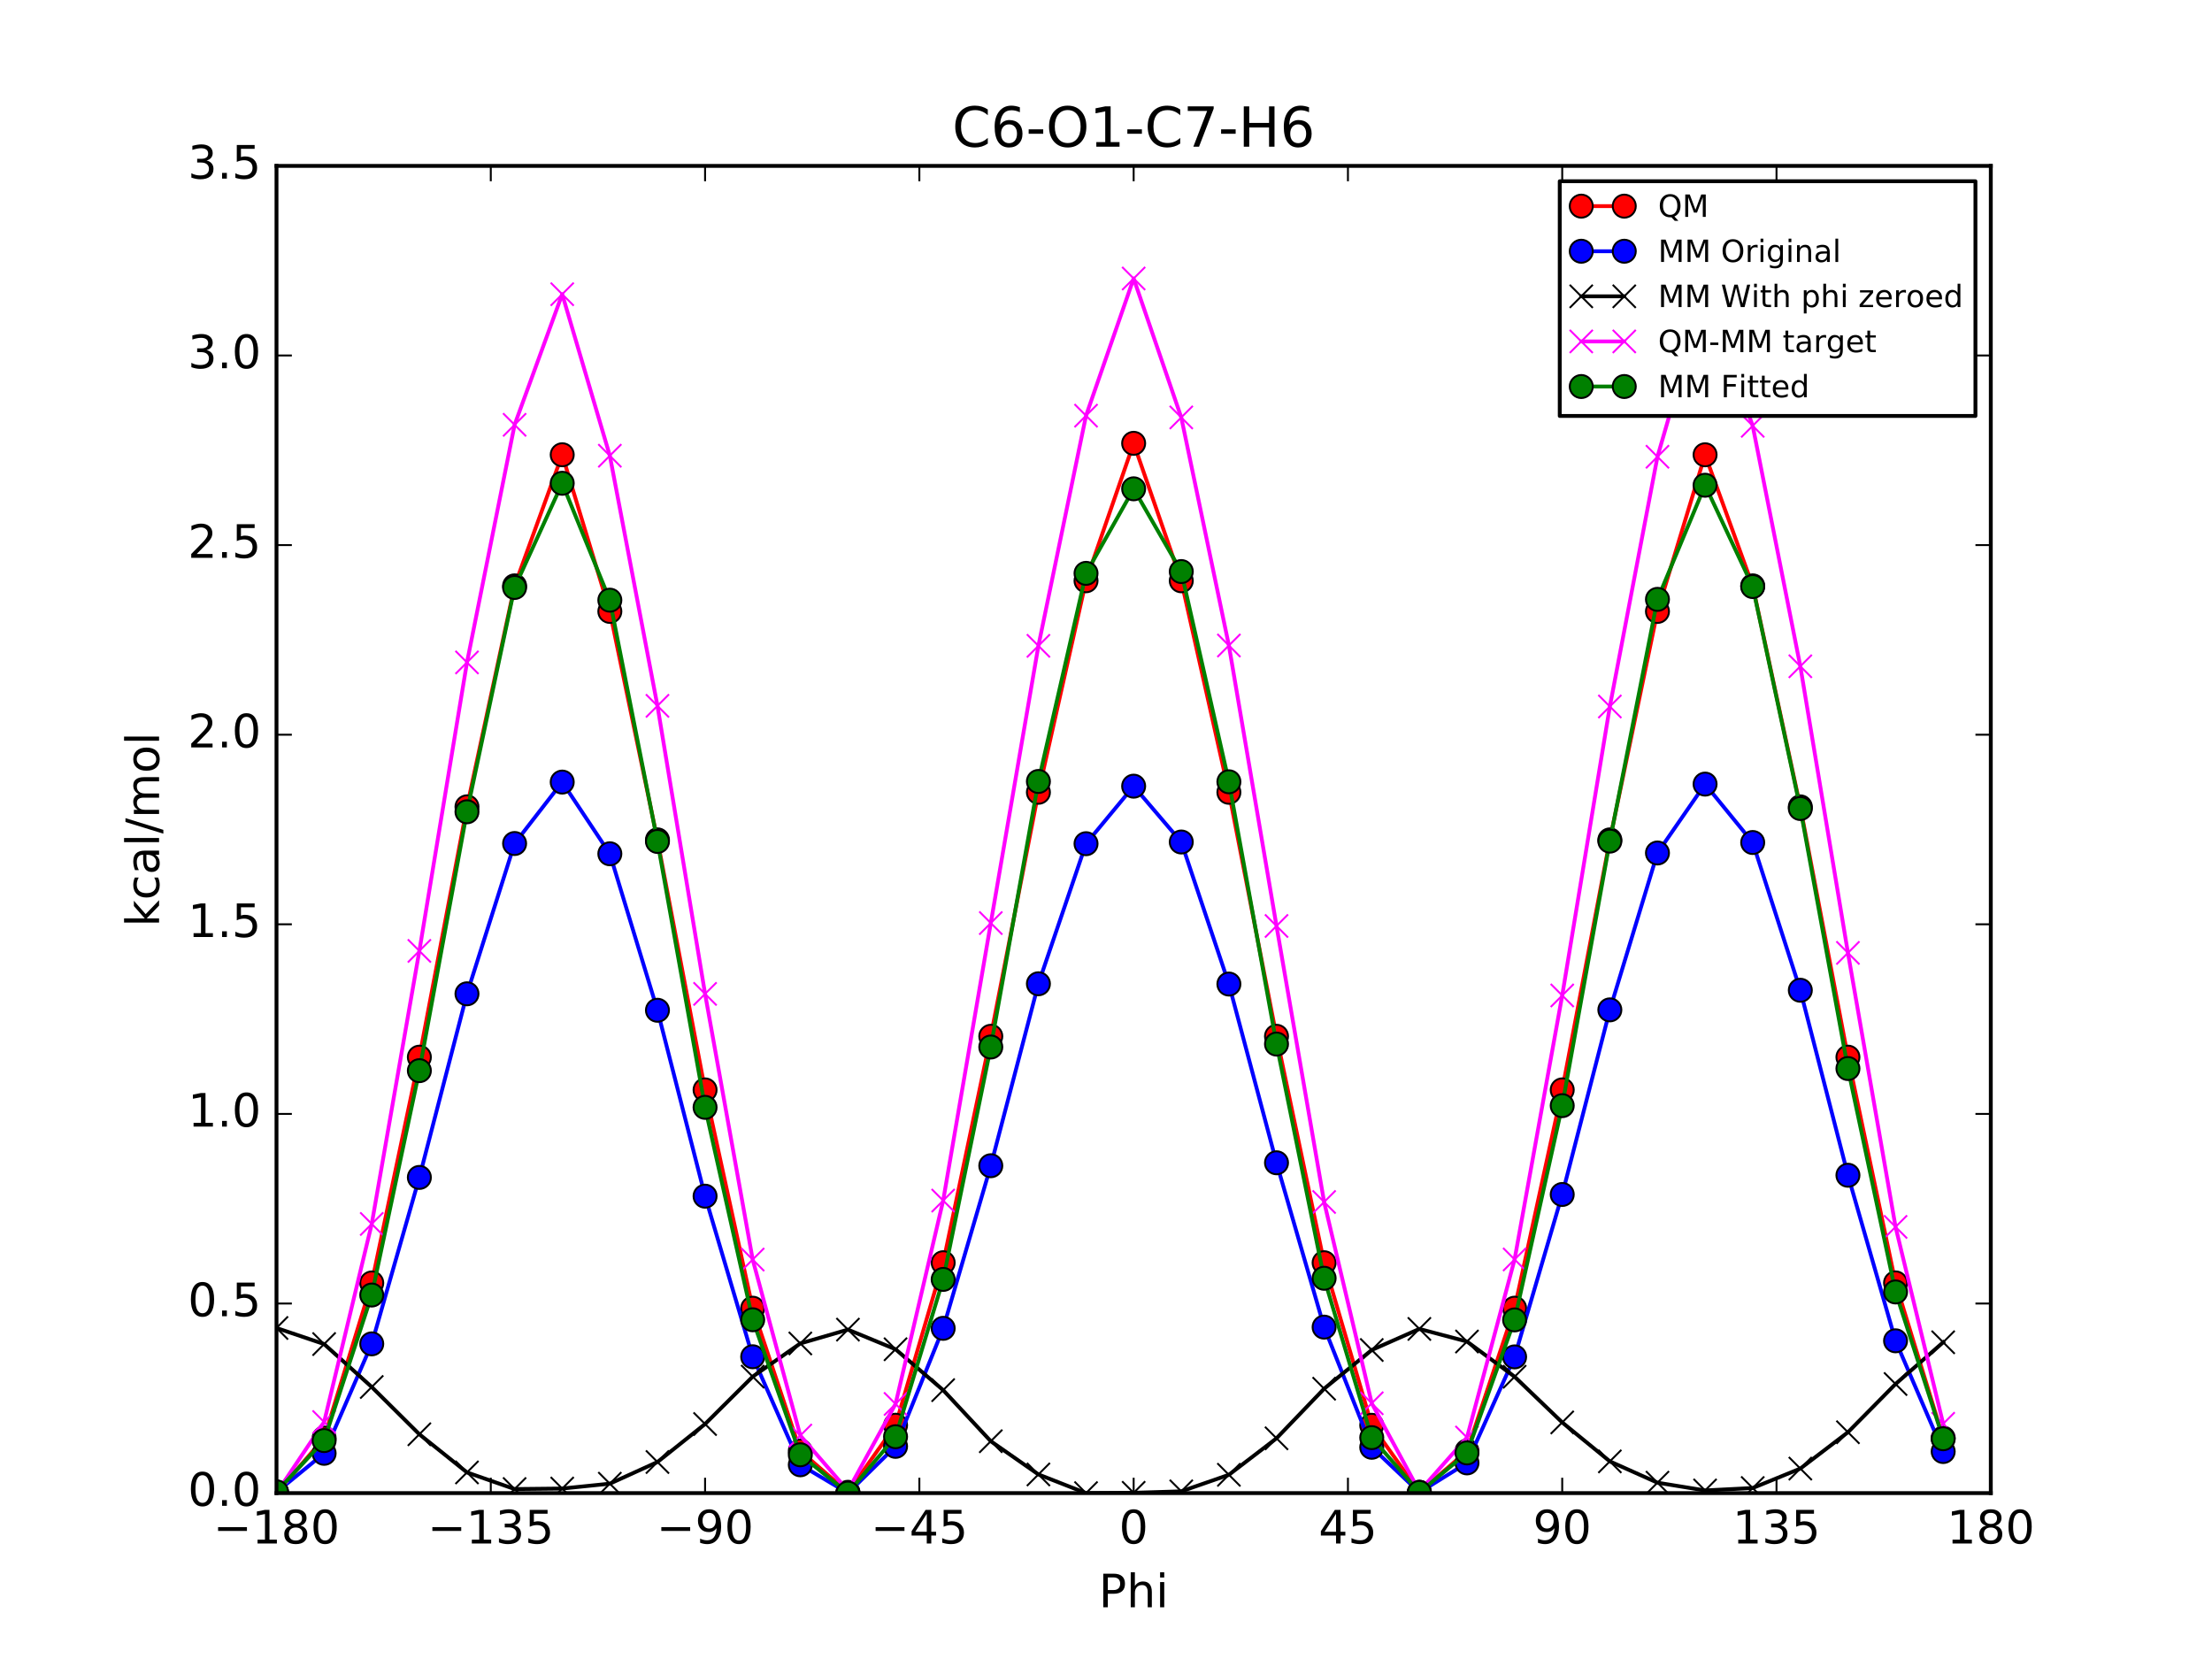 <?xml version="1.0" encoding="utf-8" standalone="no"?>
<!DOCTYPE svg PUBLIC "-//W3C//DTD SVG 1.1//EN"
  "http://www.w3.org/Graphics/SVG/1.1/DTD/svg11.dtd">
<!-- Created with matplotlib (http://matplotlib.org/) -->
<svg height="432pt" version="1.1" viewBox="0 0 576 432" width="576pt" xmlns="http://www.w3.org/2000/svg" xmlns:xlink="http://www.w3.org/1999/xlink">
 <defs>
  <style type="text/css">
*{stroke-linecap:butt;stroke-linejoin:round;stroke-miterlimit:100000;}
  </style>
 </defs>
 <g id="figure_1">
  <g id="patch_1">
   <path d="M 0 432 
L 576 432 
L 576 0 
L 0 0 
z
" style="fill:#ffffff;"/>
  </g>
  <g id="axes_1">
   <g id="patch_2">
    <path d="M 72 388.8 
L 518.4 388.8 
L 518.4 43.2 
L 72 43.2 
z
" style="fill:#ffffff;"/>
   </g>
   <g id="line2d_1">
    <path clip-path="url(#pe176f0ca40)" d="M 71.999 388.8 
L 84.4 374.477 
L 96.8 334.078 
L 109.2 275.284 
L 121.6 210.099 
L 134 152.555 
L 146.4 118.418 
L 158.8 159.208 
L 171.2 218.698 
L 183.6 283.81 
L 196 340.654 
L 208.4 377.841 
L 220.8 388.59 
L 233.2 371.126 
L 245.6 328.808 
L 258 269.849 
L 270.4 206.308 
L 282.8 151.232 
L 295.2 115.437 
L 307.6 151.237 
L 320 206.312 
L 332.4 269.848 
L 344.8 328.808 
L 357.2 371.144 
L 369.6 388.586 
L 382 377.851 
L 394.4 340.65 
L 406.8 283.801 
L 419.2 218.702 
L 431.6 159.217 
L 444 118.425 
L 456.4 152.554 
L 468.8 210.107 
L 481.2 275.28 
L 493.6 334.067 
L 506 374.476 
" style="fill:none;stroke:#ff0000;stroke-linecap:square;"/>
    <defs>
     <path d="M 0 3 
C 0.796 3 1.559 2.684 2.121 2.121 
C 2.684 1.559 3 0.796 3 0 
C 3 -0.796 2.684 -1.559 2.121 -2.121 
C 1.559 -2.684 0.796 -3 0 -3 
C -0.796 -3 -1.559 -2.684 -2.121 -2.121 
C -2.684 -1.559 -3 -0.796 -3 0 
C -3 0.796 -2.684 1.559 -2.121 2.121 
C -1.559 2.684 -0.796 3 0 3 
z
" id="m2a3e058cd9" style="stroke:#000000;stroke-width:0.5;"/>
    </defs>
    <g clip-path="url(#pe176f0ca40)">
     <use style="fill:#ff0000;stroke:#000000;stroke-width:0.5;" x="71.999" xlink:href="#m2a3e058cd9" y="388.8"/>
     <use style="fill:#ff0000;stroke:#000000;stroke-width:0.5;" x="84.4" xlink:href="#m2a3e058cd9" y="374.477"/>
     <use style="fill:#ff0000;stroke:#000000;stroke-width:0.5;" x="96.8" xlink:href="#m2a3e058cd9" y="334.078"/>
     <use style="fill:#ff0000;stroke:#000000;stroke-width:0.5;" x="109.2" xlink:href="#m2a3e058cd9" y="275.284"/>
     <use style="fill:#ff0000;stroke:#000000;stroke-width:0.5;" x="121.6" xlink:href="#m2a3e058cd9" y="210.099"/>
     <use style="fill:#ff0000;stroke:#000000;stroke-width:0.5;" x="134" xlink:href="#m2a3e058cd9" y="152.555"/>
     <use style="fill:#ff0000;stroke:#000000;stroke-width:0.5;" x="146.4" xlink:href="#m2a3e058cd9" y="118.418"/>
     <use style="fill:#ff0000;stroke:#000000;stroke-width:0.5;" x="158.8" xlink:href="#m2a3e058cd9" y="159.208"/>
     <use style="fill:#ff0000;stroke:#000000;stroke-width:0.5;" x="171.2" xlink:href="#m2a3e058cd9" y="218.698"/>
     <use style="fill:#ff0000;stroke:#000000;stroke-width:0.5;" x="183.6" xlink:href="#m2a3e058cd9" y="283.81"/>
     <use style="fill:#ff0000;stroke:#000000;stroke-width:0.5;" x="196" xlink:href="#m2a3e058cd9" y="340.654"/>
     <use style="fill:#ff0000;stroke:#000000;stroke-width:0.5;" x="208.4" xlink:href="#m2a3e058cd9" y="377.841"/>
     <use style="fill:#ff0000;stroke:#000000;stroke-width:0.5;" x="220.8" xlink:href="#m2a3e058cd9" y="388.59"/>
     <use style="fill:#ff0000;stroke:#000000;stroke-width:0.5;" x="233.2" xlink:href="#m2a3e058cd9" y="371.126"/>
     <use style="fill:#ff0000;stroke:#000000;stroke-width:0.5;" x="245.6" xlink:href="#m2a3e058cd9" y="328.808"/>
     <use style="fill:#ff0000;stroke:#000000;stroke-width:0.5;" x="258" xlink:href="#m2a3e058cd9" y="269.849"/>
     <use style="fill:#ff0000;stroke:#000000;stroke-width:0.5;" x="270.4" xlink:href="#m2a3e058cd9" y="206.308"/>
     <use style="fill:#ff0000;stroke:#000000;stroke-width:0.5;" x="282.8" xlink:href="#m2a3e058cd9" y="151.232"/>
     <use style="fill:#ff0000;stroke:#000000;stroke-width:0.5;" x="295.2" xlink:href="#m2a3e058cd9" y="115.437"/>
     <use style="fill:#ff0000;stroke:#000000;stroke-width:0.5;" x="307.6" xlink:href="#m2a3e058cd9" y="151.237"/>
     <use style="fill:#ff0000;stroke:#000000;stroke-width:0.5;" x="320" xlink:href="#m2a3e058cd9" y="206.312"/>
     <use style="fill:#ff0000;stroke:#000000;stroke-width:0.5;" x="332.4" xlink:href="#m2a3e058cd9" y="269.848"/>
     <use style="fill:#ff0000;stroke:#000000;stroke-width:0.5;" x="344.8" xlink:href="#m2a3e058cd9" y="328.808"/>
     <use style="fill:#ff0000;stroke:#000000;stroke-width:0.5;" x="357.2" xlink:href="#m2a3e058cd9" y="371.144"/>
     <use style="fill:#ff0000;stroke:#000000;stroke-width:0.5;" x="369.6" xlink:href="#m2a3e058cd9" y="388.586"/>
     <use style="fill:#ff0000;stroke:#000000;stroke-width:0.5;" x="382" xlink:href="#m2a3e058cd9" y="377.851"/>
     <use style="fill:#ff0000;stroke:#000000;stroke-width:0.5;" x="394.4" xlink:href="#m2a3e058cd9" y="340.65"/>
     <use style="fill:#ff0000;stroke:#000000;stroke-width:0.5;" x="406.8" xlink:href="#m2a3e058cd9" y="283.801"/>
     <use style="fill:#ff0000;stroke:#000000;stroke-width:0.5;" x="419.2" xlink:href="#m2a3e058cd9" y="218.702"/>
     <use style="fill:#ff0000;stroke:#000000;stroke-width:0.5;" x="431.6" xlink:href="#m2a3e058cd9" y="159.217"/>
     <use style="fill:#ff0000;stroke:#000000;stroke-width:0.5;" x="444" xlink:href="#m2a3e058cd9" y="118.425"/>
     <use style="fill:#ff0000;stroke:#000000;stroke-width:0.5;" x="456.4" xlink:href="#m2a3e058cd9" y="152.554"/>
     <use style="fill:#ff0000;stroke:#000000;stroke-width:0.5;" x="468.8" xlink:href="#m2a3e058cd9" y="210.107"/>
     <use style="fill:#ff0000;stroke:#000000;stroke-width:0.5;" x="481.2" xlink:href="#m2a3e058cd9" y="275.28"/>
     <use style="fill:#ff0000;stroke:#000000;stroke-width:0.5;" x="493.6" xlink:href="#m2a3e058cd9" y="334.067"/>
     <use style="fill:#ff0000;stroke:#000000;stroke-width:0.5;" x="506" xlink:href="#m2a3e058cd9" y="374.476"/>
    </g>
   </g>
   <g id="line2d_2">
    <path clip-path="url(#pe176f0ca40)" d="M 71.999 388.58 
L 84.4 378.441 
L 96.8 349.936 
L 109.2 306.597 
L 121.6 258.784 
L 134 219.648 
L 146.4 203.651 
L 158.8 222.322 
L 171.2 263.069 
L 183.6 311.482 
L 196 353.297 
L 208.4 381.429 
L 220.8 388.8 
L 233.2 376.627 
L 245.6 345.894 
L 258 303.554 
L 270.4 256.171 
L 282.8 219.699 
L 295.2 204.717 
L 307.6 219.255 
L 320 256.245 
L 332.4 302.784 
L 344.8 345.581 
L 357.2 376.871 
L 369.6 388.635 
L 382 380.937 
L 394.4 353.33 
L 406.8 311.039 
L 419.2 262.968 
L 431.6 222.117 
L 444 204.181 
L 456.4 219.386 
L 468.8 257.859 
L 481.2 306.03 
L 493.6 349.145 
L 506 377.974 
" style="fill:none;stroke:#0000ff;stroke-linecap:square;"/>
    <defs>
     <path d="M 0 3 
C 0.796 3 1.559 2.684 2.121 2.121 
C 2.684 1.559 3 0.796 3 0 
C 3 -0.796 2.684 -1.559 2.121 -2.121 
C 1.559 -2.684 0.796 -3 0 -3 
C -0.796 -3 -1.559 -2.684 -2.121 -2.121 
C -2.684 -1.559 -3 -0.796 -3 0 
C -3 0.796 -2.684 1.559 -2.121 2.121 
C -1.559 2.684 -0.796 3 0 3 
z
" id="m445c993575" style="stroke:#000000;stroke-width:0.5;"/>
    </defs>
    <g clip-path="url(#pe176f0ca40)">
     <use style="fill:#0000ff;stroke:#000000;stroke-width:0.5;" x="71.999" xlink:href="#m445c993575" y="388.58"/>
     <use style="fill:#0000ff;stroke:#000000;stroke-width:0.5;" x="84.4" xlink:href="#m445c993575" y="378.441"/>
     <use style="fill:#0000ff;stroke:#000000;stroke-width:0.5;" x="96.8" xlink:href="#m445c993575" y="349.936"/>
     <use style="fill:#0000ff;stroke:#000000;stroke-width:0.5;" x="109.2" xlink:href="#m445c993575" y="306.597"/>
     <use style="fill:#0000ff;stroke:#000000;stroke-width:0.5;" x="121.6" xlink:href="#m445c993575" y="258.784"/>
     <use style="fill:#0000ff;stroke:#000000;stroke-width:0.5;" x="134" xlink:href="#m445c993575" y="219.648"/>
     <use style="fill:#0000ff;stroke:#000000;stroke-width:0.5;" x="146.4" xlink:href="#m445c993575" y="203.651"/>
     <use style="fill:#0000ff;stroke:#000000;stroke-width:0.5;" x="158.8" xlink:href="#m445c993575" y="222.322"/>
     <use style="fill:#0000ff;stroke:#000000;stroke-width:0.5;" x="171.2" xlink:href="#m445c993575" y="263.069"/>
     <use style="fill:#0000ff;stroke:#000000;stroke-width:0.5;" x="183.6" xlink:href="#m445c993575" y="311.482"/>
     <use style="fill:#0000ff;stroke:#000000;stroke-width:0.5;" x="196" xlink:href="#m445c993575" y="353.297"/>
     <use style="fill:#0000ff;stroke:#000000;stroke-width:0.5;" x="208.4" xlink:href="#m445c993575" y="381.429"/>
     <use style="fill:#0000ff;stroke:#000000;stroke-width:0.5;" x="220.8" xlink:href="#m445c993575" y="388.8"/>
     <use style="fill:#0000ff;stroke:#000000;stroke-width:0.5;" x="233.2" xlink:href="#m445c993575" y="376.627"/>
     <use style="fill:#0000ff;stroke:#000000;stroke-width:0.5;" x="245.6" xlink:href="#m445c993575" y="345.894"/>
     <use style="fill:#0000ff;stroke:#000000;stroke-width:0.5;" x="258" xlink:href="#m445c993575" y="303.554"/>
     <use style="fill:#0000ff;stroke:#000000;stroke-width:0.5;" x="270.4" xlink:href="#m445c993575" y="256.171"/>
     <use style="fill:#0000ff;stroke:#000000;stroke-width:0.5;" x="282.8" xlink:href="#m445c993575" y="219.699"/>
     <use style="fill:#0000ff;stroke:#000000;stroke-width:0.5;" x="295.2" xlink:href="#m445c993575" y="204.717"/>
     <use style="fill:#0000ff;stroke:#000000;stroke-width:0.5;" x="307.6" xlink:href="#m445c993575" y="219.255"/>
     <use style="fill:#0000ff;stroke:#000000;stroke-width:0.5;" x="320" xlink:href="#m445c993575" y="256.245"/>
     <use style="fill:#0000ff;stroke:#000000;stroke-width:0.5;" x="332.4" xlink:href="#m445c993575" y="302.784"/>
     <use style="fill:#0000ff;stroke:#000000;stroke-width:0.5;" x="344.8" xlink:href="#m445c993575" y="345.581"/>
     <use style="fill:#0000ff;stroke:#000000;stroke-width:0.5;" x="357.2" xlink:href="#m445c993575" y="376.871"/>
     <use style="fill:#0000ff;stroke:#000000;stroke-width:0.5;" x="369.6" xlink:href="#m445c993575" y="388.635"/>
     <use style="fill:#0000ff;stroke:#000000;stroke-width:0.5;" x="382" xlink:href="#m445c993575" y="380.937"/>
     <use style="fill:#0000ff;stroke:#000000;stroke-width:0.5;" x="394.4" xlink:href="#m445c993575" y="353.33"/>
     <use style="fill:#0000ff;stroke:#000000;stroke-width:0.5;" x="406.8" xlink:href="#m445c993575" y="311.039"/>
     <use style="fill:#0000ff;stroke:#000000;stroke-width:0.5;" x="419.2" xlink:href="#m445c993575" y="262.968"/>
     <use style="fill:#0000ff;stroke:#000000;stroke-width:0.5;" x="431.6" xlink:href="#m445c993575" y="222.117"/>
     <use style="fill:#0000ff;stroke:#000000;stroke-width:0.5;" x="444" xlink:href="#m445c993575" y="204.181"/>
     <use style="fill:#0000ff;stroke:#000000;stroke-width:0.5;" x="456.4" xlink:href="#m445c993575" y="219.386"/>
     <use style="fill:#0000ff;stroke:#000000;stroke-width:0.5;" x="468.8" xlink:href="#m445c993575" y="257.859"/>
     <use style="fill:#0000ff;stroke:#000000;stroke-width:0.5;" x="481.2" xlink:href="#m445c993575" y="306.03"/>
     <use style="fill:#0000ff;stroke:#000000;stroke-width:0.5;" x="493.6" xlink:href="#m445c993575" y="349.145"/>
     <use style="fill:#0000ff;stroke:#000000;stroke-width:0.5;" x="506" xlink:href="#m445c993575" y="377.974"/>
    </g>
   </g>
   <g id="line2d_3">
    <path clip-path="url(#pe176f0ca40)" d="M 71.999 345.806 
L 84.4 349.993 
L 96.8 361.171 
L 109.2 373.48 
L 121.6 383.415 
L 134 387.744 
L 146.4 387.614 
L 158.8 386.347 
L 171.2 380.706 
L 183.6 370.811 
L 196 358.471 
L 208.4 349.832 
L 220.8 346.23 
L 233.2 351.345 
L 245.6 361.989 
L 258 375.29 
L 270.4 383.939 
L 282.8 388.8 
L 295.2 388.723 
L 307.6 388.345 
L 320 384.034 
L 332.4 374.531 
L 344.8 361.619 
L 357.2 351.536 
L 369.6 346.05 
L 382 349.33 
L 394.4 358.496 
L 406.8 370.395 
L 419.2 380.54 
L 431.6 386.088 
L 444 388.107 
L 456.4 387.479 
L 468.8 382.415 
L 481.2 372.954 
L 493.6 360.391 
L 506 349.527 
" style="fill:none;stroke:#000000;stroke-linecap:square;"/>
    <defs>
     <path d="M -3 3 
L 3 -3 
M -3 -3 
L 3 3 
" id="m512a335668" style="stroke:#000000;stroke-width:0.5;"/>
    </defs>
    <g clip-path="url(#pe176f0ca40)">
     <use style="stroke:#000000;stroke-width:0.5;" x="71.999" xlink:href="#m512a335668" y="345.806"/>
     <use style="stroke:#000000;stroke-width:0.5;" x="84.4" xlink:href="#m512a335668" y="349.993"/>
     <use style="stroke:#000000;stroke-width:0.5;" x="96.8" xlink:href="#m512a335668" y="361.171"/>
     <use style="stroke:#000000;stroke-width:0.5;" x="109.2" xlink:href="#m512a335668" y="373.48"/>
     <use style="stroke:#000000;stroke-width:0.5;" x="121.6" xlink:href="#m512a335668" y="383.415"/>
     <use style="stroke:#000000;stroke-width:0.5;" x="134" xlink:href="#m512a335668" y="387.744"/>
     <use style="stroke:#000000;stroke-width:0.5;" x="146.4" xlink:href="#m512a335668" y="387.614"/>
     <use style="stroke:#000000;stroke-width:0.5;" x="158.8" xlink:href="#m512a335668" y="386.347"/>
     <use style="stroke:#000000;stroke-width:0.5;" x="171.2" xlink:href="#m512a335668" y="380.706"/>
     <use style="stroke:#000000;stroke-width:0.5;" x="183.6" xlink:href="#m512a335668" y="370.811"/>
     <use style="stroke:#000000;stroke-width:0.5;" x="196" xlink:href="#m512a335668" y="358.471"/>
     <use style="stroke:#000000;stroke-width:0.5;" x="208.4" xlink:href="#m512a335668" y="349.832"/>
     <use style="stroke:#000000;stroke-width:0.5;" x="220.8" xlink:href="#m512a335668" y="346.23"/>
     <use style="stroke:#000000;stroke-width:0.5;" x="233.2" xlink:href="#m512a335668" y="351.345"/>
     <use style="stroke:#000000;stroke-width:0.5;" x="245.6" xlink:href="#m512a335668" y="361.989"/>
     <use style="stroke:#000000;stroke-width:0.5;" x="258" xlink:href="#m512a335668" y="375.29"/>
     <use style="stroke:#000000;stroke-width:0.5;" x="270.4" xlink:href="#m512a335668" y="383.939"/>
     <use style="stroke:#000000;stroke-width:0.5;" x="282.8" xlink:href="#m512a335668" y="388.8"/>
     <use style="stroke:#000000;stroke-width:0.5;" x="295.2" xlink:href="#m512a335668" y="388.723"/>
     <use style="stroke:#000000;stroke-width:0.5;" x="307.6" xlink:href="#m512a335668" y="388.345"/>
     <use style="stroke:#000000;stroke-width:0.5;" x="320" xlink:href="#m512a335668" y="384.034"/>
     <use style="stroke:#000000;stroke-width:0.5;" x="332.4" xlink:href="#m512a335668" y="374.531"/>
     <use style="stroke:#000000;stroke-width:0.5;" x="344.8" xlink:href="#m512a335668" y="361.619"/>
     <use style="stroke:#000000;stroke-width:0.5;" x="357.2" xlink:href="#m512a335668" y="351.536"/>
     <use style="stroke:#000000;stroke-width:0.5;" x="369.6" xlink:href="#m512a335668" y="346.05"/>
     <use style="stroke:#000000;stroke-width:0.5;" x="382" xlink:href="#m512a335668" y="349.33"/>
     <use style="stroke:#000000;stroke-width:0.5;" x="394.4" xlink:href="#m512a335668" y="358.496"/>
     <use style="stroke:#000000;stroke-width:0.5;" x="406.8" xlink:href="#m512a335668" y="370.395"/>
     <use style="stroke:#000000;stroke-width:0.5;" x="419.2" xlink:href="#m512a335668" y="380.54"/>
     <use style="stroke:#000000;stroke-width:0.5;" x="431.6" xlink:href="#m512a335668" y="386.088"/>
     <use style="stroke:#000000;stroke-width:0.5;" x="444" xlink:href="#m512a335668" y="388.107"/>
     <use style="stroke:#000000;stroke-width:0.5;" x="456.4" xlink:href="#m512a335668" y="387.479"/>
     <use style="stroke:#000000;stroke-width:0.5;" x="468.8" xlink:href="#m512a335668" y="382.415"/>
     <use style="stroke:#000000;stroke-width:0.5;" x="481.2" xlink:href="#m512a335668" y="372.954"/>
     <use style="stroke:#000000;stroke-width:0.5;" x="493.6" xlink:href="#m512a335668" y="360.391"/>
     <use style="stroke:#000000;stroke-width:0.5;" x="506" xlink:href="#m512a335668" y="349.527"/>
    </g>
   </g>
   <g id="line2d_4">
    <path clip-path="url(#pe176f0ca40)" d="M 71.999 388.8 
L 84.4 370.29 
L 96.8 318.712 
L 109.2 247.61 
L 121.6 172.49 
L 134 110.617 
L 146.4 76.61 
L 158.8 118.667 
L 171.2 183.798 
L 183.6 258.805 
L 196 327.989 
L 208.4 373.815 
L 220.8 388.165 
L 233.2 365.587 
L 245.6 312.624 
L 258 240.366 
L 270.4 168.174 
L 282.8 108.238 
L 295.2 72.52 
L 307.6 108.698 
L 320 168.084 
L 332.4 241.123 
L 344.8 312.995 
L 357.2 365.413 
L 369.6 388.342 
L 382 374.327 
L 394.4 327.96 
L 406.8 259.212 
L 419.2 183.968 
L 431.6 118.935 
L 444 76.123 
L 456.4 110.881 
L 468.8 173.499 
L 481.2 248.131 
L 493.6 319.482 
L 506 370.755 
" style="fill:none;stroke:#ff00ff;stroke-linecap:square;"/>
    <defs>
     <path d="M -3 3 
L 3 -3 
M -3 -3 
L 3 3 
" id="me184362af8" style="stroke:#ff00ff;stroke-width:0.5;"/>
    </defs>
    <g clip-path="url(#pe176f0ca40)">
     <use style="fill:#ff00ff;stroke:#ff00ff;stroke-width:0.5;" x="71.999" xlink:href="#me184362af8" y="388.8"/>
     <use style="fill:#ff00ff;stroke:#ff00ff;stroke-width:0.5;" x="84.4" xlink:href="#me184362af8" y="370.29"/>
     <use style="fill:#ff00ff;stroke:#ff00ff;stroke-width:0.5;" x="96.8" xlink:href="#me184362af8" y="318.712"/>
     <use style="fill:#ff00ff;stroke:#ff00ff;stroke-width:0.5;" x="109.2" xlink:href="#me184362af8" y="247.61"/>
     <use style="fill:#ff00ff;stroke:#ff00ff;stroke-width:0.5;" x="121.6" xlink:href="#me184362af8" y="172.49"/>
     <use style="fill:#ff00ff;stroke:#ff00ff;stroke-width:0.5;" x="134" xlink:href="#me184362af8" y="110.617"/>
     <use style="fill:#ff00ff;stroke:#ff00ff;stroke-width:0.5;" x="146.4" xlink:href="#me184362af8" y="76.61"/>
     <use style="fill:#ff00ff;stroke:#ff00ff;stroke-width:0.5;" x="158.8" xlink:href="#me184362af8" y="118.667"/>
     <use style="fill:#ff00ff;stroke:#ff00ff;stroke-width:0.5;" x="171.2" xlink:href="#me184362af8" y="183.798"/>
     <use style="fill:#ff00ff;stroke:#ff00ff;stroke-width:0.5;" x="183.6" xlink:href="#me184362af8" y="258.805"/>
     <use style="fill:#ff00ff;stroke:#ff00ff;stroke-width:0.5;" x="196" xlink:href="#me184362af8" y="327.989"/>
     <use style="fill:#ff00ff;stroke:#ff00ff;stroke-width:0.5;" x="208.4" xlink:href="#me184362af8" y="373.815"/>
     <use style="fill:#ff00ff;stroke:#ff00ff;stroke-width:0.5;" x="220.8" xlink:href="#me184362af8" y="388.165"/>
     <use style="fill:#ff00ff;stroke:#ff00ff;stroke-width:0.5;" x="233.2" xlink:href="#me184362af8" y="365.587"/>
     <use style="fill:#ff00ff;stroke:#ff00ff;stroke-width:0.5;" x="245.6" xlink:href="#me184362af8" y="312.624"/>
     <use style="fill:#ff00ff;stroke:#ff00ff;stroke-width:0.5;" x="258" xlink:href="#me184362af8" y="240.366"/>
     <use style="fill:#ff00ff;stroke:#ff00ff;stroke-width:0.5;" x="270.4" xlink:href="#me184362af8" y="168.174"/>
     <use style="fill:#ff00ff;stroke:#ff00ff;stroke-width:0.5;" x="282.8" xlink:href="#me184362af8" y="108.238"/>
     <use style="fill:#ff00ff;stroke:#ff00ff;stroke-width:0.5;" x="295.2" xlink:href="#me184362af8" y="72.52"/>
     <use style="fill:#ff00ff;stroke:#ff00ff;stroke-width:0.5;" x="307.6" xlink:href="#me184362af8" y="108.698"/>
     <use style="fill:#ff00ff;stroke:#ff00ff;stroke-width:0.5;" x="320" xlink:href="#me184362af8" y="168.084"/>
     <use style="fill:#ff00ff;stroke:#ff00ff;stroke-width:0.5;" x="332.4" xlink:href="#me184362af8" y="241.123"/>
     <use style="fill:#ff00ff;stroke:#ff00ff;stroke-width:0.5;" x="344.8" xlink:href="#me184362af8" y="312.995"/>
     <use style="fill:#ff00ff;stroke:#ff00ff;stroke-width:0.5;" x="357.2" xlink:href="#me184362af8" y="365.413"/>
     <use style="fill:#ff00ff;stroke:#ff00ff;stroke-width:0.5;" x="369.6" xlink:href="#me184362af8" y="388.342"/>
     <use style="fill:#ff00ff;stroke:#ff00ff;stroke-width:0.5;" x="382" xlink:href="#me184362af8" y="374.327"/>
     <use style="fill:#ff00ff;stroke:#ff00ff;stroke-width:0.5;" x="394.4" xlink:href="#me184362af8" y="327.96"/>
     <use style="fill:#ff00ff;stroke:#ff00ff;stroke-width:0.5;" x="406.8" xlink:href="#me184362af8" y="259.212"/>
     <use style="fill:#ff00ff;stroke:#ff00ff;stroke-width:0.5;" x="419.2" xlink:href="#me184362af8" y="183.968"/>
     <use style="fill:#ff00ff;stroke:#ff00ff;stroke-width:0.5;" x="431.6" xlink:href="#me184362af8" y="118.935"/>
     <use style="fill:#ff00ff;stroke:#ff00ff;stroke-width:0.5;" x="444" xlink:href="#me184362af8" y="76.123"/>
     <use style="fill:#ff00ff;stroke:#ff00ff;stroke-width:0.5;" x="456.4" xlink:href="#me184362af8" y="110.881"/>
     <use style="fill:#ff00ff;stroke:#ff00ff;stroke-width:0.5;" x="468.8" xlink:href="#me184362af8" y="173.499"/>
     <use style="fill:#ff00ff;stroke:#ff00ff;stroke-width:0.5;" x="481.2" xlink:href="#me184362af8" y="248.131"/>
     <use style="fill:#ff00ff;stroke:#ff00ff;stroke-width:0.5;" x="493.6" xlink:href="#me184362af8" y="319.482"/>
     <use style="fill:#ff00ff;stroke:#ff00ff;stroke-width:0.5;" x="506" xlink:href="#me184362af8" y="370.755"/>
    </g>
   </g>
   <g id="line2d_5">
    <path clip-path="url(#pe176f0ca40)" d="M 71.999 388.458 
L 84.4 375.123 
L 96.8 337.223 
L 109.2 278.801 
L 121.6 211.391 
L 134 152.978 
L 146.4 125.841 
L 158.8 156.282 
L 171.2 219.114 
L 183.6 288.351 
L 196 343.666 
L 208.4 378.825 
L 220.8 388.8 
L 233.2 374.118 
L 245.6 333.157 
L 258 272.642 
L 270.4 203.491 
L 282.8 149.301 
L 295.2 127.285 
L 307.6 148.832 
L 320 203.576 
L 332.4 271.874 
L 344.8 332.858 
L 357.2 374.355 
L 369.6 388.623 
L 382 378.338 
L 394.4 343.701 
L 406.8 287.911 
L 419.2 219.031 
L 431.6 156.07 
L 444 126.355 
L 456.4 152.742 
L 468.8 210.538 
L 481.2 278.245 
L 493.6 336.426 
L 506 374.649 
" style="fill:none;stroke:#008000;stroke-linecap:square;"/>
    <defs>
     <path d="M 0 3 
C 0.796 3 1.559 2.684 2.121 2.121 
C 2.684 1.559 3 0.796 3 0 
C 3 -0.796 2.684 -1.559 2.121 -2.121 
C 1.559 -2.684 0.796 -3 0 -3 
C -0.796 -3 -1.559 -2.684 -2.121 -2.121 
C -2.684 -1.559 -3 -0.796 -3 0 
C -3 0.796 -2.684 1.559 -2.121 2.121 
C -1.559 2.684 -0.796 3 0 3 
z
" id="ma35cfdec8b" style="stroke:#000000;stroke-width:0.5;"/>
    </defs>
    <g clip-path="url(#pe176f0ca40)">
     <use style="fill:#008000;stroke:#000000;stroke-width:0.5;" x="71.999" xlink:href="#ma35cfdec8b" y="388.458"/>
     <use style="fill:#008000;stroke:#000000;stroke-width:0.5;" x="84.4" xlink:href="#ma35cfdec8b" y="375.123"/>
     <use style="fill:#008000;stroke:#000000;stroke-width:0.5;" x="96.8" xlink:href="#ma35cfdec8b" y="337.223"/>
     <use style="fill:#008000;stroke:#000000;stroke-width:0.5;" x="109.2" xlink:href="#ma35cfdec8b" y="278.801"/>
     <use style="fill:#008000;stroke:#000000;stroke-width:0.5;" x="121.6" xlink:href="#ma35cfdec8b" y="211.391"/>
     <use style="fill:#008000;stroke:#000000;stroke-width:0.5;" x="134" xlink:href="#ma35cfdec8b" y="152.978"/>
     <use style="fill:#008000;stroke:#000000;stroke-width:0.5;" x="146.4" xlink:href="#ma35cfdec8b" y="125.841"/>
     <use style="fill:#008000;stroke:#000000;stroke-width:0.5;" x="158.8" xlink:href="#ma35cfdec8b" y="156.282"/>
     <use style="fill:#008000;stroke:#000000;stroke-width:0.5;" x="171.2" xlink:href="#ma35cfdec8b" y="219.114"/>
     <use style="fill:#008000;stroke:#000000;stroke-width:0.5;" x="183.6" xlink:href="#ma35cfdec8b" y="288.351"/>
     <use style="fill:#008000;stroke:#000000;stroke-width:0.5;" x="196" xlink:href="#ma35cfdec8b" y="343.666"/>
     <use style="fill:#008000;stroke:#000000;stroke-width:0.5;" x="208.4" xlink:href="#ma35cfdec8b" y="378.825"/>
     <use style="fill:#008000;stroke:#000000;stroke-width:0.5;" x="220.8" xlink:href="#ma35cfdec8b" y="388.8"/>
     <use style="fill:#008000;stroke:#000000;stroke-width:0.5;" x="233.2" xlink:href="#ma35cfdec8b" y="374.118"/>
     <use style="fill:#008000;stroke:#000000;stroke-width:0.5;" x="245.6" xlink:href="#ma35cfdec8b" y="333.157"/>
     <use style="fill:#008000;stroke:#000000;stroke-width:0.5;" x="258" xlink:href="#ma35cfdec8b" y="272.642"/>
     <use style="fill:#008000;stroke:#000000;stroke-width:0.5;" x="270.4" xlink:href="#ma35cfdec8b" y="203.491"/>
     <use style="fill:#008000;stroke:#000000;stroke-width:0.5;" x="282.8" xlink:href="#ma35cfdec8b" y="149.301"/>
     <use style="fill:#008000;stroke:#000000;stroke-width:0.5;" x="295.2" xlink:href="#ma35cfdec8b" y="127.285"/>
     <use style="fill:#008000;stroke:#000000;stroke-width:0.5;" x="307.6" xlink:href="#ma35cfdec8b" y="148.832"/>
     <use style="fill:#008000;stroke:#000000;stroke-width:0.5;" x="320" xlink:href="#ma35cfdec8b" y="203.576"/>
     <use style="fill:#008000;stroke:#000000;stroke-width:0.5;" x="332.4" xlink:href="#ma35cfdec8b" y="271.874"/>
     <use style="fill:#008000;stroke:#000000;stroke-width:0.5;" x="344.8" xlink:href="#ma35cfdec8b" y="332.858"/>
     <use style="fill:#008000;stroke:#000000;stroke-width:0.5;" x="357.2" xlink:href="#ma35cfdec8b" y="374.355"/>
     <use style="fill:#008000;stroke:#000000;stroke-width:0.5;" x="369.6" xlink:href="#ma35cfdec8b" y="388.623"/>
     <use style="fill:#008000;stroke:#000000;stroke-width:0.5;" x="382" xlink:href="#ma35cfdec8b" y="378.338"/>
     <use style="fill:#008000;stroke:#000000;stroke-width:0.5;" x="394.4" xlink:href="#ma35cfdec8b" y="343.701"/>
     <use style="fill:#008000;stroke:#000000;stroke-width:0.5;" x="406.8" xlink:href="#ma35cfdec8b" y="287.911"/>
     <use style="fill:#008000;stroke:#000000;stroke-width:0.5;" x="419.2" xlink:href="#ma35cfdec8b" y="219.031"/>
     <use style="fill:#008000;stroke:#000000;stroke-width:0.5;" x="431.6" xlink:href="#ma35cfdec8b" y="156.07"/>
     <use style="fill:#008000;stroke:#000000;stroke-width:0.5;" x="444" xlink:href="#ma35cfdec8b" y="126.355"/>
     <use style="fill:#008000;stroke:#000000;stroke-width:0.5;" x="456.4" xlink:href="#ma35cfdec8b" y="152.742"/>
     <use style="fill:#008000;stroke:#000000;stroke-width:0.5;" x="468.8" xlink:href="#ma35cfdec8b" y="210.538"/>
     <use style="fill:#008000;stroke:#000000;stroke-width:0.5;" x="481.2" xlink:href="#ma35cfdec8b" y="278.245"/>
     <use style="fill:#008000;stroke:#000000;stroke-width:0.5;" x="493.6" xlink:href="#ma35cfdec8b" y="336.426"/>
     <use style="fill:#008000;stroke:#000000;stroke-width:0.5;" x="506" xlink:href="#ma35cfdec8b" y="374.649"/>
    </g>
   </g>
   <g id="patch_3">
    <path d="M 518.4 388.8 
L 518.4 43.2 
" style="fill:none;stroke:#000000;stroke-linecap:square;stroke-linejoin:miter;"/>
   </g>
   <g id="patch_4">
    <path d="M 72 43.2 
L 518.4 43.2 
" style="fill:none;stroke:#000000;stroke-linecap:square;stroke-linejoin:miter;"/>
   </g>
   <g id="patch_5">
    <path d="M 72 388.8 
L 72 43.2 
" style="fill:none;stroke:#000000;stroke-linecap:square;stroke-linejoin:miter;"/>
   </g>
   <g id="patch_6">
    <path d="M 72 388.8 
L 518.4 388.8 
" style="fill:none;stroke:#000000;stroke-linecap:square;stroke-linejoin:miter;"/>
   </g>
   <g id="matplotlib.axis_1">
    <g id="xtick_1">
     <g id="line2d_6">
      <defs>
       <path d="M 0 0 
L 0 -4 
" id="mcd48f82642" style="stroke:#000000;stroke-width:0.5;"/>
      </defs>
      <g>
       <use style="stroke:#000000;stroke-width:0.5;" x="72.0" xlink:href="#mcd48f82642" y="388.8"/>
      </g>
     </g>
     <g id="line2d_7">
      <defs>
       <path d="M 0 0 
L 0 4 
" id="mfb428dc7f9" style="stroke:#000000;stroke-width:0.5;"/>
      </defs>
      <g>
       <use style="stroke:#000000;stroke-width:0.5;" x="72.0" xlink:href="#mfb428dc7f9" y="43.2"/>
      </g>
     </g>
     <g id="text_1">
      <!-- −180 -->
      <defs>
       <path d="M 31.781 34.625 
Q 24.75 34.625 20.719 30.859 
Q 16.703 27.094 16.703 20.516 
Q 16.703 13.922 20.719 10.156 
Q 24.75 6.391 31.781 6.391 
Q 38.812 6.391 42.859 10.172 
Q 46.922 13.969 46.922 20.516 
Q 46.922 27.094 42.891 30.859 
Q 38.875 34.625 31.781 34.625 
M 21.922 38.812 
Q 15.578 40.375 12.031 44.719 
Q 8.5 49.078 8.5 55.328 
Q 8.5 64.062 14.719 69.141 
Q 20.953 74.219 31.781 74.219 
Q 42.672 74.219 48.875 69.141 
Q 55.078 64.062 55.078 55.328 
Q 55.078 49.078 51.531 44.719 
Q 48 40.375 41.703 38.812 
Q 48.828 37.156 52.797 32.312 
Q 56.781 27.484 56.781 20.516 
Q 56.781 9.906 50.312 4.234 
Q 43.844 -1.422 31.781 -1.422 
Q 19.734 -1.422 13.25 4.234 
Q 6.781 9.906 6.781 20.516 
Q 6.781 27.484 10.781 32.312 
Q 14.797 37.156 21.922 38.812 
M 18.312 54.391 
Q 18.312 48.734 21.844 45.562 
Q 25.391 42.391 31.781 42.391 
Q 38.141 42.391 41.719 45.562 
Q 45.312 48.734 45.312 54.391 
Q 45.312 60.062 41.719 63.234 
Q 38.141 66.406 31.781 66.406 
Q 25.391 66.406 21.844 63.234 
Q 18.312 60.062 18.312 54.391 
" id="BitstreamVeraSans-Roman-38"/>
       <path d="M 31.781 66.406 
Q 24.172 66.406 20.328 58.906 
Q 16.5 51.422 16.5 36.375 
Q 16.5 21.391 20.328 13.891 
Q 24.172 6.391 31.781 6.391 
Q 39.453 6.391 43.281 13.891 
Q 47.125 21.391 47.125 36.375 
Q 47.125 51.422 43.281 58.906 
Q 39.453 66.406 31.781 66.406 
M 31.781 74.219 
Q 44.047 74.219 50.516 64.516 
Q 56.984 54.828 56.984 36.375 
Q 56.984 17.969 50.516 8.266 
Q 44.047 -1.422 31.781 -1.422 
Q 19.531 -1.422 13.062 8.266 
Q 6.594 17.969 6.594 36.375 
Q 6.594 54.828 13.062 64.516 
Q 19.531 74.219 31.781 74.219 
" id="BitstreamVeraSans-Roman-30"/>
       <path d="M 12.406 8.297 
L 28.516 8.297 
L 28.516 63.922 
L 10.984 60.406 
L 10.984 69.391 
L 28.422 72.906 
L 38.281 72.906 
L 38.281 8.297 
L 54.391 8.297 
L 54.391 0 
L 12.406 0 
z
" id="BitstreamVeraSans-Roman-31"/>
       <path d="M 10.594 35.5 
L 73.188 35.5 
L 73.188 27.203 
L 10.594 27.203 
z
" id="BitstreamVeraSans-Roman-2212"/>
      </defs>
      <g transform="translate(55.52 401.918)scale(0.12 -0.12)">
       <use xlink:href="#BitstreamVeraSans-Roman-2212"/>
       <use x="83.789" xlink:href="#BitstreamVeraSans-Roman-31"/>
       <use x="147.412" xlink:href="#BitstreamVeraSans-Roman-38"/>
       <use x="211.035" xlink:href="#BitstreamVeraSans-Roman-30"/>
      </g>
     </g>
    </g>
    <g id="xtick_2">
     <g id="line2d_8">
      <g>
       <use style="stroke:#000000;stroke-width:0.5;" x="127.8" xlink:href="#mcd48f82642" y="388.8"/>
      </g>
     </g>
     <g id="line2d_9">
      <g>
       <use style="stroke:#000000;stroke-width:0.5;" x="127.8" xlink:href="#mfb428dc7f9" y="43.2"/>
      </g>
     </g>
     <g id="text_2">
      <!-- −135 -->
      <defs>
       <path d="M 10.797 72.906 
L 49.516 72.906 
L 49.516 64.594 
L 19.828 64.594 
L 19.828 46.734 
Q 21.969 47.469 24.109 47.828 
Q 26.266 48.188 28.422 48.188 
Q 40.625 48.188 47.75 41.5 
Q 54.891 34.812 54.891 23.391 
Q 54.891 11.625 47.562 5.094 
Q 40.234 -1.422 26.906 -1.422 
Q 22.312 -1.422 17.547 -0.641 
Q 12.797 0.141 7.719 1.703 
L 7.719 11.625 
Q 12.109 9.234 16.797 8.062 
Q 21.484 6.891 26.703 6.891 
Q 35.156 6.891 40.078 11.328 
Q 45.016 15.766 45.016 23.391 
Q 45.016 31 40.078 35.438 
Q 35.156 39.891 26.703 39.891 
Q 22.75 39.891 18.812 39.016 
Q 14.891 38.141 10.797 36.281 
z
" id="BitstreamVeraSans-Roman-35"/>
       <path d="M 40.578 39.312 
Q 47.656 37.797 51.625 33 
Q 55.609 28.219 55.609 21.188 
Q 55.609 10.406 48.188 4.484 
Q 40.766 -1.422 27.094 -1.422 
Q 22.516 -1.422 17.656 -0.516 
Q 12.797 0.391 7.625 2.203 
L 7.625 11.719 
Q 11.719 9.328 16.594 8.109 
Q 21.484 6.891 26.812 6.891 
Q 36.078 6.891 40.938 10.547 
Q 45.797 14.203 45.797 21.188 
Q 45.797 27.641 41.281 31.266 
Q 36.766 34.906 28.719 34.906 
L 20.219 34.906 
L 20.219 43.016 
L 29.109 43.016 
Q 36.375 43.016 40.234 45.922 
Q 44.094 48.828 44.094 54.297 
Q 44.094 59.906 40.109 62.906 
Q 36.141 65.922 28.719 65.922 
Q 24.656 65.922 20.016 65.031 
Q 15.375 64.156 9.812 62.312 
L 9.812 71.094 
Q 15.438 72.656 20.344 73.438 
Q 25.25 74.219 29.594 74.219 
Q 40.828 74.219 47.359 69.109 
Q 53.906 64.016 53.906 55.328 
Q 53.906 49.266 50.438 45.094 
Q 46.969 40.922 40.578 39.312 
" id="BitstreamVeraSans-Roman-33"/>
      </defs>
      <g transform="translate(111.32 401.918)scale(0.12 -0.12)">
       <use xlink:href="#BitstreamVeraSans-Roman-2212"/>
       <use x="83.789" xlink:href="#BitstreamVeraSans-Roman-31"/>
       <use x="147.412" xlink:href="#BitstreamVeraSans-Roman-33"/>
       <use x="211.035" xlink:href="#BitstreamVeraSans-Roman-35"/>
      </g>
     </g>
    </g>
    <g id="xtick_3">
     <g id="line2d_10">
      <g>
       <use style="stroke:#000000;stroke-width:0.5;" x="183.6" xlink:href="#mcd48f82642" y="388.8"/>
      </g>
     </g>
     <g id="line2d_11">
      <g>
       <use style="stroke:#000000;stroke-width:0.5;" x="183.6" xlink:href="#mfb428dc7f9" y="43.2"/>
      </g>
     </g>
     <g id="text_3">
      <!-- −90 -->
      <defs>
       <path d="M 10.984 1.516 
L 10.984 10.5 
Q 14.703 8.734 18.5 7.812 
Q 22.312 6.891 25.984 6.891 
Q 35.75 6.891 40.891 13.453 
Q 46.047 20.016 46.781 33.406 
Q 43.953 29.203 39.594 26.953 
Q 35.25 24.703 29.984 24.703 
Q 19.047 24.703 12.672 31.312 
Q 6.297 37.938 6.297 49.422 
Q 6.297 60.641 12.938 67.422 
Q 19.578 74.219 30.609 74.219 
Q 43.266 74.219 49.922 64.516 
Q 56.594 54.828 56.594 36.375 
Q 56.594 19.141 48.406 8.859 
Q 40.234 -1.422 26.422 -1.422 
Q 22.703 -1.422 18.891 -0.688 
Q 15.094 0.047 10.984 1.516 
M 30.609 32.422 
Q 37.25 32.422 41.125 36.953 
Q 45.016 41.5 45.016 49.422 
Q 45.016 57.281 41.125 61.844 
Q 37.25 66.406 30.609 66.406 
Q 23.969 66.406 20.094 61.844 
Q 16.219 57.281 16.219 49.422 
Q 16.219 41.5 20.094 36.953 
Q 23.969 32.422 30.609 32.422 
" id="BitstreamVeraSans-Roman-39"/>
      </defs>
      <g transform="translate(170.937 401.918)scale(0.12 -0.12)">
       <use xlink:href="#BitstreamVeraSans-Roman-2212"/>
       <use x="83.789" xlink:href="#BitstreamVeraSans-Roman-39"/>
       <use x="147.412" xlink:href="#BitstreamVeraSans-Roman-30"/>
      </g>
     </g>
    </g>
    <g id="xtick_4">
     <g id="line2d_12">
      <g>
       <use style="stroke:#000000;stroke-width:0.5;" x="239.4" xlink:href="#mcd48f82642" y="388.8"/>
      </g>
     </g>
     <g id="line2d_13">
      <g>
       <use style="stroke:#000000;stroke-width:0.5;" x="239.4" xlink:href="#mfb428dc7f9" y="43.2"/>
      </g>
     </g>
     <g id="text_4">
      <!-- −45 -->
      <defs>
       <path d="M 37.797 64.312 
L 12.891 25.391 
L 37.797 25.391 
z
M 35.203 72.906 
L 47.609 72.906 
L 47.609 25.391 
L 58.016 25.391 
L 58.016 17.188 
L 47.609 17.188 
L 47.609 0 
L 37.797 0 
L 37.797 17.188 
L 4.891 17.188 
L 4.891 26.703 
z
" id="BitstreamVeraSans-Roman-34"/>
      </defs>
      <g transform="translate(226.737 401.918)scale(0.12 -0.12)">
       <use xlink:href="#BitstreamVeraSans-Roman-2212"/>
       <use x="83.789" xlink:href="#BitstreamVeraSans-Roman-34"/>
       <use x="147.412" xlink:href="#BitstreamVeraSans-Roman-35"/>
      </g>
     </g>
    </g>
    <g id="xtick_5">
     <g id="line2d_14">
      <g>
       <use style="stroke:#000000;stroke-width:0.5;" x="295.2" xlink:href="#mcd48f82642" y="388.8"/>
      </g>
     </g>
     <g id="line2d_15">
      <g>
       <use style="stroke:#000000;stroke-width:0.5;" x="295.2" xlink:href="#mfb428dc7f9" y="43.2"/>
      </g>
     </g>
     <g id="text_5">
      <!-- 0 -->
      <g transform="translate(291.382 401.918)scale(0.12 -0.12)">
       <use xlink:href="#BitstreamVeraSans-Roman-30"/>
      </g>
     </g>
    </g>
    <g id="xtick_6">
     <g id="line2d_16">
      <g>
       <use style="stroke:#000000;stroke-width:0.5;" x="351.0" xlink:href="#mcd48f82642" y="388.8"/>
      </g>
     </g>
     <g id="line2d_17">
      <g>
       <use style="stroke:#000000;stroke-width:0.5;" x="351.0" xlink:href="#mfb428dc7f9" y="43.2"/>
      </g>
     </g>
     <g id="text_6">
      <!-- 45 -->
      <g transform="translate(343.365 401.918)scale(0.12 -0.12)">
       <use xlink:href="#BitstreamVeraSans-Roman-34"/>
       <use x="63.623" xlink:href="#BitstreamVeraSans-Roman-35"/>
      </g>
     </g>
    </g>
    <g id="xtick_7">
     <g id="line2d_18">
      <g>
       <use style="stroke:#000000;stroke-width:0.5;" x="406.8" xlink:href="#mcd48f82642" y="388.8"/>
      </g>
     </g>
     <g id="line2d_19">
      <g>
       <use style="stroke:#000000;stroke-width:0.5;" x="406.8" xlink:href="#mfb428dc7f9" y="43.2"/>
      </g>
     </g>
     <g id="text_7">
      <!-- 90 -->
      <g transform="translate(399.165 401.918)scale(0.12 -0.12)">
       <use xlink:href="#BitstreamVeraSans-Roman-39"/>
       <use x="63.623" xlink:href="#BitstreamVeraSans-Roman-30"/>
      </g>
     </g>
    </g>
    <g id="xtick_8">
     <g id="line2d_20">
      <g>
       <use style="stroke:#000000;stroke-width:0.5;" x="462.6" xlink:href="#mcd48f82642" y="388.8"/>
      </g>
     </g>
     <g id="line2d_21">
      <g>
       <use style="stroke:#000000;stroke-width:0.5;" x="462.6" xlink:href="#mfb428dc7f9" y="43.2"/>
      </g>
     </g>
     <g id="text_8">
      <!-- 135 -->
      <g transform="translate(451.147 401.918)scale(0.12 -0.12)">
       <use xlink:href="#BitstreamVeraSans-Roman-31"/>
       <use x="63.623" xlink:href="#BitstreamVeraSans-Roman-33"/>
       <use x="127.246" xlink:href="#BitstreamVeraSans-Roman-35"/>
      </g>
     </g>
    </g>
    <g id="xtick_9">
     <g id="line2d_22">
      <g>
       <use style="stroke:#000000;stroke-width:0.5;" x="518.4" xlink:href="#mcd48f82642" y="388.8"/>
      </g>
     </g>
     <g id="line2d_23">
      <g>
       <use style="stroke:#000000;stroke-width:0.5;" x="518.4" xlink:href="#mfb428dc7f9" y="43.2"/>
      </g>
     </g>
     <g id="text_9">
      <!-- 180 -->
      <g transform="translate(506.947 401.918)scale(0.12 -0.12)">
       <use xlink:href="#BitstreamVeraSans-Roman-31"/>
       <use x="63.623" xlink:href="#BitstreamVeraSans-Roman-38"/>
       <use x="127.246" xlink:href="#BitstreamVeraSans-Roman-30"/>
      </g>
     </g>
    </g>
    <g id="text_10">
     <!-- Phi -->
     <defs>
      <path d="M 54.891 33.016 
L 54.891 0 
L 45.906 0 
L 45.906 32.719 
Q 45.906 40.484 42.875 44.328 
Q 39.844 48.188 33.797 48.188 
Q 26.516 48.188 22.312 43.547 
Q 18.109 38.922 18.109 30.906 
L 18.109 0 
L 9.078 0 
L 9.078 75.984 
L 18.109 75.984 
L 18.109 46.188 
Q 21.344 51.125 25.703 53.562 
Q 30.078 56 35.797 56 
Q 45.219 56 50.047 50.172 
Q 54.891 44.344 54.891 33.016 
" id="BitstreamVeraSans-Roman-68"/>
      <path d="M 19.672 64.797 
L 19.672 37.406 
L 32.078 37.406 
Q 38.969 37.406 42.719 40.969 
Q 46.484 44.531 46.484 51.125 
Q 46.484 57.672 42.719 61.234 
Q 38.969 64.797 32.078 64.797 
z
M 9.812 72.906 
L 32.078 72.906 
Q 44.344 72.906 50.609 67.359 
Q 56.891 61.812 56.891 51.125 
Q 56.891 40.328 50.609 34.812 
Q 44.344 29.297 32.078 29.297 
L 19.672 29.297 
L 19.672 0 
L 9.812 0 
z
" id="BitstreamVeraSans-Roman-50"/>
      <path d="M 9.422 54.688 
L 18.406 54.688 
L 18.406 0 
L 9.422 0 
z
M 9.422 75.984 
L 18.406 75.984 
L 18.406 64.594 
L 9.422 64.594 
z
" id="BitstreamVeraSans-Roman-69"/>
     </defs>
     <g transform="translate(286.113 418.532)scale(0.12 -0.12)">
      <use xlink:href="#BitstreamVeraSans-Roman-50"/>
      <use x="60.303" xlink:href="#BitstreamVeraSans-Roman-68"/>
      <use x="123.682" xlink:href="#BitstreamVeraSans-Roman-69"/>
     </g>
    </g>
   </g>
   <g id="matplotlib.axis_2">
    <g id="ytick_1">
     <g id="line2d_24">
      <defs>
       <path d="M 0 0 
L 4 0 
" id="m7c395a429c" style="stroke:#000000;stroke-width:0.5;"/>
      </defs>
      <g>
       <use style="stroke:#000000;stroke-width:0.5;" x="72.0" xlink:href="#m7c395a429c" y="388.8"/>
      </g>
     </g>
     <g id="line2d_25">
      <defs>
       <path d="M 0 0 
L -4 0 
" id="m56fa46629d" style="stroke:#000000;stroke-width:0.5;"/>
      </defs>
      <g>
       <use style="stroke:#000000;stroke-width:0.5;" x="518.4" xlink:href="#m56fa46629d" y="388.8"/>
      </g>
     </g>
     <g id="text_11">
      <!-- 0.0 -->
      <defs>
       <path d="M 10.688 12.406 
L 21 12.406 
L 21 0 
L 10.688 0 
z
" id="BitstreamVeraSans-Roman-2e"/>
      </defs>
      <g transform="translate(48.916 392.111)scale(0.12 -0.12)">
       <use xlink:href="#BitstreamVeraSans-Roman-30"/>
       <use x="63.623" xlink:href="#BitstreamVeraSans-Roman-2e"/>
       <use x="95.41" xlink:href="#BitstreamVeraSans-Roman-30"/>
      </g>
     </g>
    </g>
    <g id="ytick_2">
     <g id="line2d_26">
      <g>
       <use style="stroke:#000000;stroke-width:0.5;" x="72.0" xlink:href="#m7c395a429c" y="339.429"/>
      </g>
     </g>
     <g id="line2d_27">
      <g>
       <use style="stroke:#000000;stroke-width:0.5;" x="518.4" xlink:href="#m56fa46629d" y="339.429"/>
      </g>
     </g>
     <g id="text_12">
      <!-- 0.5 -->
      <g transform="translate(48.916 342.74)scale(0.12 -0.12)">
       <use xlink:href="#BitstreamVeraSans-Roman-30"/>
       <use x="63.623" xlink:href="#BitstreamVeraSans-Roman-2e"/>
       <use x="95.41" xlink:href="#BitstreamVeraSans-Roman-35"/>
      </g>
     </g>
    </g>
    <g id="ytick_3">
     <g id="line2d_28">
      <g>
       <use style="stroke:#000000;stroke-width:0.5;" x="72.0" xlink:href="#m7c395a429c" y="290.057"/>
      </g>
     </g>
     <g id="line2d_29">
      <g>
       <use style="stroke:#000000;stroke-width:0.5;" x="518.4" xlink:href="#m56fa46629d" y="290.057"/>
      </g>
     </g>
     <g id="text_13">
      <!-- 1.0 -->
      <g transform="translate(48.916 293.368)scale(0.12 -0.12)">
       <use xlink:href="#BitstreamVeraSans-Roman-31"/>
       <use x="63.623" xlink:href="#BitstreamVeraSans-Roman-2e"/>
       <use x="95.41" xlink:href="#BitstreamVeraSans-Roman-30"/>
      </g>
     </g>
    </g>
    <g id="ytick_4">
     <g id="line2d_30">
      <g>
       <use style="stroke:#000000;stroke-width:0.5;" x="72.0" xlink:href="#m7c395a429c" y="240.686"/>
      </g>
     </g>
     <g id="line2d_31">
      <g>
       <use style="stroke:#000000;stroke-width:0.5;" x="518.4" xlink:href="#m56fa46629d" y="240.686"/>
      </g>
     </g>
     <g id="text_14">
      <!-- 1.5 -->
      <g transform="translate(48.916 243.997)scale(0.12 -0.12)">
       <use xlink:href="#BitstreamVeraSans-Roman-31"/>
       <use x="63.623" xlink:href="#BitstreamVeraSans-Roman-2e"/>
       <use x="95.41" xlink:href="#BitstreamVeraSans-Roman-35"/>
      </g>
     </g>
    </g>
    <g id="ytick_5">
     <g id="line2d_32">
      <g>
       <use style="stroke:#000000;stroke-width:0.5;" x="72.0" xlink:href="#m7c395a429c" y="191.314"/>
      </g>
     </g>
     <g id="line2d_33">
      <g>
       <use style="stroke:#000000;stroke-width:0.5;" x="518.4" xlink:href="#m56fa46629d" y="191.314"/>
      </g>
     </g>
     <g id="text_15">
      <!-- 2.0 -->
      <defs>
       <path d="M 19.188 8.297 
L 53.609 8.297 
L 53.609 0 
L 7.328 0 
L 7.328 8.297 
Q 12.938 14.109 22.625 23.891 
Q 32.328 33.688 34.812 36.531 
Q 39.547 41.844 41.422 45.531 
Q 43.312 49.219 43.312 52.781 
Q 43.312 58.594 39.234 62.25 
Q 35.156 65.922 28.609 65.922 
Q 23.969 65.922 18.812 64.312 
Q 13.672 62.703 7.812 59.422 
L 7.812 69.391 
Q 13.766 71.781 18.938 73 
Q 24.125 74.219 28.422 74.219 
Q 39.75 74.219 46.484 68.547 
Q 53.219 62.891 53.219 53.422 
Q 53.219 48.922 51.531 44.891 
Q 49.859 40.875 45.406 35.406 
Q 44.188 33.984 37.641 27.219 
Q 31.109 20.453 19.188 8.297 
" id="BitstreamVeraSans-Roman-32"/>
      </defs>
      <g transform="translate(48.916 194.626)scale(0.12 -0.12)">
       <use xlink:href="#BitstreamVeraSans-Roman-32"/>
       <use x="63.623" xlink:href="#BitstreamVeraSans-Roman-2e"/>
       <use x="95.41" xlink:href="#BitstreamVeraSans-Roman-30"/>
      </g>
     </g>
    </g>
    <g id="ytick_6">
     <g id="line2d_34">
      <g>
       <use style="stroke:#000000;stroke-width:0.5;" x="72.0" xlink:href="#m7c395a429c" y="141.943"/>
      </g>
     </g>
     <g id="line2d_35">
      <g>
       <use style="stroke:#000000;stroke-width:0.5;" x="518.4" xlink:href="#m56fa46629d" y="141.943"/>
      </g>
     </g>
     <g id="text_16">
      <!-- 2.5 -->
      <g transform="translate(48.916 145.254)scale(0.12 -0.12)">
       <use xlink:href="#BitstreamVeraSans-Roman-32"/>
       <use x="63.623" xlink:href="#BitstreamVeraSans-Roman-2e"/>
       <use x="95.41" xlink:href="#BitstreamVeraSans-Roman-35"/>
      </g>
     </g>
    </g>
    <g id="ytick_7">
     <g id="line2d_36">
      <g>
       <use style="stroke:#000000;stroke-width:0.5;" x="72.0" xlink:href="#m7c395a429c" y="92.571"/>
      </g>
     </g>
     <g id="line2d_37">
      <g>
       <use style="stroke:#000000;stroke-width:0.5;" x="518.4" xlink:href="#m56fa46629d" y="92.571"/>
      </g>
     </g>
     <g id="text_17">
      <!-- 3.0 -->
      <g transform="translate(48.916 95.883)scale(0.12 -0.12)">
       <use xlink:href="#BitstreamVeraSans-Roman-33"/>
       <use x="63.623" xlink:href="#BitstreamVeraSans-Roman-2e"/>
       <use x="95.41" xlink:href="#BitstreamVeraSans-Roman-30"/>
      </g>
     </g>
    </g>
    <g id="ytick_8">
     <g id="line2d_38">
      <g>
       <use style="stroke:#000000;stroke-width:0.5;" x="72.0" xlink:href="#m7c395a429c" y="43.2"/>
      </g>
     </g>
     <g id="line2d_39">
      <g>
       <use style="stroke:#000000;stroke-width:0.5;" x="518.4" xlink:href="#m56fa46629d" y="43.2"/>
      </g>
     </g>
     <g id="text_18">
      <!-- 3.5 -->
      <g transform="translate(48.916 46.511)scale(0.12 -0.12)">
       <use xlink:href="#BitstreamVeraSans-Roman-33"/>
       <use x="63.623" xlink:href="#BitstreamVeraSans-Roman-2e"/>
       <use x="95.41" xlink:href="#BitstreamVeraSans-Roman-35"/>
      </g>
     </g>
    </g>
    <g id="text_19">
     <!-- kcal/mol -->
     <defs>
      <path d="M 30.609 48.391 
Q 23.391 48.391 19.188 42.75 
Q 14.984 37.109 14.984 27.297 
Q 14.984 17.484 19.156 11.844 
Q 23.344 6.203 30.609 6.203 
Q 37.797 6.203 41.984 11.859 
Q 46.188 17.531 46.188 27.297 
Q 46.188 37.016 41.984 42.703 
Q 37.797 48.391 30.609 48.391 
M 30.609 56 
Q 42.328 56 49.016 48.375 
Q 55.719 40.766 55.719 27.297 
Q 55.719 13.875 49.016 6.219 
Q 42.328 -1.422 30.609 -1.422 
Q 18.844 -1.422 12.172 6.219 
Q 5.516 13.875 5.516 27.297 
Q 5.516 40.766 12.172 48.375 
Q 18.844 56 30.609 56 
" id="BitstreamVeraSans-Roman-6f"/>
      <path d="M 9.422 75.984 
L 18.406 75.984 
L 18.406 0 
L 9.422 0 
z
" id="BitstreamVeraSans-Roman-6c"/>
      <path d="M 48.781 52.594 
L 48.781 44.188 
Q 44.969 46.297 41.141 47.344 
Q 37.312 48.391 33.406 48.391 
Q 24.656 48.391 19.812 42.844 
Q 14.984 37.312 14.984 27.297 
Q 14.984 17.281 19.812 11.734 
Q 24.656 6.203 33.406 6.203 
Q 37.312 6.203 41.141 7.25 
Q 44.969 8.297 48.781 10.406 
L 48.781 2.094 
Q 45.016 0.344 40.984 -0.531 
Q 36.969 -1.422 32.422 -1.422 
Q 20.062 -1.422 12.781 6.344 
Q 5.516 14.109 5.516 27.297 
Q 5.516 40.672 12.859 48.328 
Q 20.219 56 33.016 56 
Q 37.156 56 41.109 55.141 
Q 45.062 54.297 48.781 52.594 
" id="BitstreamVeraSans-Roman-63"/>
      <path d="M 25.391 72.906 
L 33.688 72.906 
L 8.297 -9.281 
L 0 -9.281 
z
" id="BitstreamVeraSans-Roman-2f"/>
      <path d="M 52 44.188 
Q 55.375 50.25 60.062 53.125 
Q 64.75 56 71.094 56 
Q 79.641 56 84.281 50.016 
Q 88.922 44.047 88.922 33.016 
L 88.922 0 
L 79.891 0 
L 79.891 32.719 
Q 79.891 40.578 77.094 44.375 
Q 74.312 48.188 68.609 48.188 
Q 61.625 48.188 57.562 43.547 
Q 53.516 38.922 53.516 30.906 
L 53.516 0 
L 44.484 0 
L 44.484 32.719 
Q 44.484 40.625 41.703 44.406 
Q 38.922 48.188 33.109 48.188 
Q 26.219 48.188 22.156 43.531 
Q 18.109 38.875 18.109 30.906 
L 18.109 0 
L 9.078 0 
L 9.078 54.688 
L 18.109 54.688 
L 18.109 46.188 
Q 21.188 51.219 25.484 53.609 
Q 29.781 56 35.688 56 
Q 41.656 56 45.828 52.969 
Q 50 49.953 52 44.188 
" id="BitstreamVeraSans-Roman-6d"/>
      <path d="M 9.078 75.984 
L 18.109 75.984 
L 18.109 31.109 
L 44.922 54.688 
L 56.391 54.688 
L 27.391 29.109 
L 57.625 0 
L 45.906 0 
L 18.109 26.703 
L 18.109 0 
L 9.078 0 
z
" id="BitstreamVeraSans-Roman-6b"/>
      <path d="M 34.281 27.484 
Q 23.391 27.484 19.188 25 
Q 14.984 22.516 14.984 16.5 
Q 14.984 11.719 18.141 8.906 
Q 21.297 6.109 26.703 6.109 
Q 34.188 6.109 38.703 11.406 
Q 43.219 16.703 43.219 25.484 
L 43.219 27.484 
z
M 52.203 31.203 
L 52.203 0 
L 43.219 0 
L 43.219 8.297 
Q 40.141 3.328 35.547 0.953 
Q 30.953 -1.422 24.312 -1.422 
Q 15.922 -1.422 10.953 3.297 
Q 6 8.016 6 15.922 
Q 6 25.141 12.172 29.828 
Q 18.359 34.516 30.609 34.516 
L 43.219 34.516 
L 43.219 35.406 
Q 43.219 41.609 39.141 45 
Q 35.062 48.391 27.688 48.391 
Q 23 48.391 18.547 47.266 
Q 14.109 46.141 10.016 43.891 
L 10.016 52.203 
Q 14.938 54.109 19.578 55.047 
Q 24.219 56 28.609 56 
Q 40.484 56 46.344 49.844 
Q 52.203 43.703 52.203 31.203 
" id="BitstreamVeraSans-Roman-61"/>
     </defs>
     <g transform="translate(41.421 241.321)rotate(-90.0)scale(0.12 -0.12)">
      <use xlink:href="#BitstreamVeraSans-Roman-6b"/>
      <use x="57.91" xlink:href="#BitstreamVeraSans-Roman-63"/>
      <use x="112.891" xlink:href="#BitstreamVeraSans-Roman-61"/>
      <use x="174.17" xlink:href="#BitstreamVeraSans-Roman-6c"/>
      <use x="201.953" xlink:href="#BitstreamVeraSans-Roman-2f"/>
      <use x="235.645" xlink:href="#BitstreamVeraSans-Roman-6d"/>
      <use x="333.057" xlink:href="#BitstreamVeraSans-Roman-6f"/>
      <use x="394.238" xlink:href="#BitstreamVeraSans-Roman-6c"/>
     </g>
    </g>
   </g>
   <g id="text_20">
    <!-- C6-O1-C7-H6 -->
    <defs>
     <path d="M 9.812 72.906 
L 19.672 72.906 
L 19.672 43.016 
L 55.516 43.016 
L 55.516 72.906 
L 65.375 72.906 
L 65.375 0 
L 55.516 0 
L 55.516 34.719 
L 19.672 34.719 
L 19.672 0 
L 9.812 0 
z
" id="BitstreamVeraSans-Roman-48"/>
     <path d="M 39.406 66.219 
Q 28.656 66.219 22.328 58.203 
Q 16.016 50.203 16.016 36.375 
Q 16.016 22.609 22.328 14.594 
Q 28.656 6.594 39.406 6.594 
Q 50.141 6.594 56.422 14.594 
Q 62.703 22.609 62.703 36.375 
Q 62.703 50.203 56.422 58.203 
Q 50.141 66.219 39.406 66.219 
M 39.406 74.219 
Q 54.734 74.219 63.906 63.938 
Q 73.094 53.656 73.094 36.375 
Q 73.094 19.141 63.906 8.859 
Q 54.734 -1.422 39.406 -1.422 
Q 24.031 -1.422 14.812 8.828 
Q 5.609 19.094 5.609 36.375 
Q 5.609 53.656 14.812 63.938 
Q 24.031 74.219 39.406 74.219 
" id="BitstreamVeraSans-Roman-4f"/>
     <path d="M 33.016 40.375 
Q 26.375 40.375 22.484 35.828 
Q 18.609 31.297 18.609 23.391 
Q 18.609 15.531 22.484 10.953 
Q 26.375 6.391 33.016 6.391 
Q 39.656 6.391 43.531 10.953 
Q 47.406 15.531 47.406 23.391 
Q 47.406 31.297 43.531 35.828 
Q 39.656 40.375 33.016 40.375 
M 52.594 71.297 
L 52.594 62.312 
Q 48.875 64.062 45.094 64.984 
Q 41.312 65.922 37.594 65.922 
Q 27.828 65.922 22.672 59.328 
Q 17.531 52.734 16.797 39.406 
Q 19.672 43.656 24.016 45.922 
Q 28.375 48.188 33.594 48.188 
Q 44.578 48.188 50.953 41.516 
Q 57.328 34.859 57.328 23.391 
Q 57.328 12.156 50.688 5.359 
Q 44.047 -1.422 33.016 -1.422 
Q 20.359 -1.422 13.672 8.266 
Q 6.984 17.969 6.984 36.375 
Q 6.984 53.656 15.188 63.938 
Q 23.391 74.219 37.203 74.219 
Q 40.922 74.219 44.703 73.484 
Q 48.484 72.75 52.594 71.297 
" id="BitstreamVeraSans-Roman-36"/>
     <path d="M 8.203 72.906 
L 55.078 72.906 
L 55.078 68.703 
L 28.609 0 
L 18.312 0 
L 43.219 64.594 
L 8.203 64.594 
z
" id="BitstreamVeraSans-Roman-37"/>
     <path d="M 4.891 31.391 
L 31.203 31.391 
L 31.203 23.391 
L 4.891 23.391 
z
" id="BitstreamVeraSans-Roman-2d"/>
     <path d="M 64.406 67.281 
L 64.406 56.891 
Q 59.422 61.531 53.781 63.812 
Q 48.141 66.109 41.797 66.109 
Q 29.297 66.109 22.656 58.469 
Q 16.016 50.828 16.016 36.375 
Q 16.016 21.969 22.656 14.328 
Q 29.297 6.688 41.797 6.688 
Q 48.141 6.688 53.781 8.984 
Q 59.422 11.281 64.406 15.922 
L 64.406 5.609 
Q 59.234 2.094 53.438 0.328 
Q 47.656 -1.422 41.219 -1.422 
Q 24.656 -1.422 15.125 8.703 
Q 5.609 18.844 5.609 36.375 
Q 5.609 53.953 15.125 64.078 
Q 24.656 74.219 41.219 74.219 
Q 47.75 74.219 53.531 72.484 
Q 59.328 70.75 64.406 67.281 
" id="BitstreamVeraSans-Roman-43"/>
    </defs>
    <g transform="translate(247.943 38.2)scale(0.144 -0.144)">
     <use xlink:href="#BitstreamVeraSans-Roman-43"/>
     <use x="69.824" xlink:href="#BitstreamVeraSans-Roman-36"/>
     <use x="133.447" xlink:href="#BitstreamVeraSans-Roman-2d"/>
     <use x="169.562" xlink:href="#BitstreamVeraSans-Roman-4f"/>
     <use x="248.273" xlink:href="#BitstreamVeraSans-Roman-31"/>
     <use x="311.896" xlink:href="#BitstreamVeraSans-Roman-2d"/>
     <use x="347.98" xlink:href="#BitstreamVeraSans-Roman-43"/>
     <use x="417.805" xlink:href="#BitstreamVeraSans-Roman-37"/>
     <use x="481.428" xlink:href="#BitstreamVeraSans-Roman-2d"/>
     <use x="517.512" xlink:href="#BitstreamVeraSans-Roman-48"/>
     <use x="592.707" xlink:href="#BitstreamVeraSans-Roman-36"/>
    </g>
   </g>
   <g id="legend_1">
    <g id="patch_7">
     <path d="M 406.156 108.312 
L 514.4 108.312 
L 514.4 47.2 
L 406.156 47.2 
z
" style="fill:#ffffff;stroke:#000000;stroke-linejoin:miter;"/>
    </g>
    <g id="line2d_40">
     <path d="M 411.756 53.679 
L 422.956 53.679 
" style="fill:none;stroke:#ff0000;stroke-linecap:square;"/>
    </g>
    <g id="line2d_41">
     <g>
      <use style="fill:#ff0000;stroke:#000000;stroke-width:0.5;" x="411.756" xlink:href="#m2a3e058cd9" y="53.679"/>
      <use style="fill:#ff0000;stroke:#000000;stroke-width:0.5;" x="422.956" xlink:href="#m2a3e058cd9" y="53.679"/>
     </g>
    </g>
    <g id="text_21">
     <!-- QM -->
     <defs>
      <path d="M 39.406 66.219 
Q 28.656 66.219 22.328 58.203 
Q 16.016 50.203 16.016 36.375 
Q 16.016 22.609 22.328 14.594 
Q 28.656 6.594 39.406 6.594 
Q 50.141 6.594 56.422 14.594 
Q 62.703 22.609 62.703 36.375 
Q 62.703 50.203 56.422 58.203 
Q 50.141 66.219 39.406 66.219 
M 53.219 1.312 
L 66.219 -12.891 
L 54.297 -12.891 
L 43.5 -1.219 
Q 41.891 -1.312 41.031 -1.359 
Q 40.188 -1.422 39.406 -1.422 
Q 24.031 -1.422 14.812 8.859 
Q 5.609 19.141 5.609 36.375 
Q 5.609 53.656 14.812 63.938 
Q 24.031 74.219 39.406 74.219 
Q 54.734 74.219 63.906 63.938 
Q 73.094 53.656 73.094 36.375 
Q 73.094 23.688 67.984 14.641 
Q 62.891 5.609 53.219 1.312 
" id="BitstreamVeraSans-Roman-51"/>
      <path d="M 9.812 72.906 
L 24.516 72.906 
L 43.109 23.297 
L 61.812 72.906 
L 76.516 72.906 
L 76.516 0 
L 66.891 0 
L 66.891 64.016 
L 48.094 14.016 
L 38.188 14.016 
L 19.391 64.016 
L 19.391 0 
L 9.812 0 
z
" id="BitstreamVeraSans-Roman-4d"/>
     </defs>
     <g transform="translate(431.756 56.479)scale(0.08 -0.08)">
      <use xlink:href="#BitstreamVeraSans-Roman-51"/>
      <use x="78.711" xlink:href="#BitstreamVeraSans-Roman-4d"/>
     </g>
    </g>
    <g id="line2d_42">
     <path d="M 411.756 65.421 
L 422.956 65.421 
" style="fill:none;stroke:#0000ff;stroke-linecap:square;"/>
    </g>
    <g id="line2d_43">
     <g>
      <use style="fill:#0000ff;stroke:#000000;stroke-width:0.5;" x="411.756" xlink:href="#m445c993575" y="65.421"/>
      <use style="fill:#0000ff;stroke:#000000;stroke-width:0.5;" x="422.956" xlink:href="#m445c993575" y="65.421"/>
     </g>
    </g>
    <g id="text_22">
     <!-- MM Original -->
     <defs>
      <path d="M 54.891 33.016 
L 54.891 0 
L 45.906 0 
L 45.906 32.719 
Q 45.906 40.484 42.875 44.328 
Q 39.844 48.188 33.797 48.188 
Q 26.516 48.188 22.312 43.547 
Q 18.109 38.922 18.109 30.906 
L 18.109 0 
L 9.078 0 
L 9.078 54.688 
L 18.109 54.688 
L 18.109 46.188 
Q 21.344 51.125 25.703 53.562 
Q 30.078 56 35.797 56 
Q 45.219 56 50.047 50.172 
Q 54.891 44.344 54.891 33.016 
" id="BitstreamVeraSans-Roman-6e"/>
      <path id="BitstreamVeraSans-Roman-20"/>
      <path d="M 45.406 27.984 
Q 45.406 37.75 41.375 43.109 
Q 37.359 48.484 30.078 48.484 
Q 22.859 48.484 18.828 43.109 
Q 14.797 37.75 14.797 27.984 
Q 14.797 18.266 18.828 12.891 
Q 22.859 7.516 30.078 7.516 
Q 37.359 7.516 41.375 12.891 
Q 45.406 18.266 45.406 27.984 
M 54.391 6.781 
Q 54.391 -7.172 48.188 -13.984 
Q 42 -20.797 29.203 -20.797 
Q 24.469 -20.797 20.266 -20.094 
Q 16.062 -19.391 12.109 -17.922 
L 12.109 -9.188 
Q 16.062 -11.328 19.922 -12.344 
Q 23.781 -13.375 27.781 -13.375 
Q 36.625 -13.375 41.016 -8.766 
Q 45.406 -4.156 45.406 5.172 
L 45.406 9.625 
Q 42.625 4.781 38.281 2.391 
Q 33.938 0 27.875 0 
Q 17.828 0 11.672 7.656 
Q 5.516 15.328 5.516 27.984 
Q 5.516 40.672 11.672 48.328 
Q 17.828 56 27.875 56 
Q 33.938 56 38.281 53.609 
Q 42.625 51.219 45.406 46.391 
L 45.406 54.688 
L 54.391 54.688 
z
" id="BitstreamVeraSans-Roman-67"/>
      <path d="M 41.109 46.297 
Q 39.594 47.172 37.812 47.578 
Q 36.031 48 33.891 48 
Q 26.266 48 22.188 43.047 
Q 18.109 38.094 18.109 28.812 
L 18.109 0 
L 9.078 0 
L 9.078 54.688 
L 18.109 54.688 
L 18.109 46.188 
Q 20.953 51.172 25.484 53.578 
Q 30.031 56 36.531 56 
Q 37.453 56 38.578 55.875 
Q 39.703 55.766 41.062 55.516 
z
" id="BitstreamVeraSans-Roman-72"/>
     </defs>
     <g transform="translate(431.756 68.221)scale(0.08 -0.08)">
      <use xlink:href="#BitstreamVeraSans-Roman-4d"/>
      <use x="86.279" xlink:href="#BitstreamVeraSans-Roman-4d"/>
      <use x="172.559" xlink:href="#BitstreamVeraSans-Roman-20"/>
      <use x="204.346" xlink:href="#BitstreamVeraSans-Roman-4f"/>
      <use x="283.057" xlink:href="#BitstreamVeraSans-Roman-72"/>
      <use x="324.17" xlink:href="#BitstreamVeraSans-Roman-69"/>
      <use x="351.953" xlink:href="#BitstreamVeraSans-Roman-67"/>
      <use x="415.43" xlink:href="#BitstreamVeraSans-Roman-69"/>
      <use x="443.213" xlink:href="#BitstreamVeraSans-Roman-6e"/>
      <use x="506.592" xlink:href="#BitstreamVeraSans-Roman-61"/>
      <use x="567.871" xlink:href="#BitstreamVeraSans-Roman-6c"/>
     </g>
    </g>
    <g id="line2d_44">
     <path d="M 411.756 77.164 
L 422.956 77.164 
" style="fill:none;stroke:#000000;stroke-linecap:square;"/>
    </g>
    <g id="line2d_45">
     <g>
      <use style="stroke:#000000;stroke-width:0.5;" x="411.756" xlink:href="#m512a335668" y="77.164"/>
      <use style="stroke:#000000;stroke-width:0.5;" x="422.956" xlink:href="#m512a335668" y="77.164"/>
     </g>
    </g>
    <g id="text_23">
     <!-- MM With phi zeroed -->
     <defs>
      <path d="M 5.516 54.688 
L 48.188 54.688 
L 48.188 46.484 
L 14.406 7.172 
L 48.188 7.172 
L 48.188 0 
L 4.297 0 
L 4.297 8.203 
L 38.094 47.516 
L 5.516 47.516 
z
" id="BitstreamVeraSans-Roman-7a"/>
      <path d="M 18.312 70.219 
L 18.312 54.688 
L 36.812 54.688 
L 36.812 47.703 
L 18.312 47.703 
L 18.312 18.016 
Q 18.312 11.328 20.141 9.422 
Q 21.969 7.516 27.594 7.516 
L 36.812 7.516 
L 36.812 0 
L 27.594 0 
Q 17.188 0 13.234 3.875 
Q 9.281 7.766 9.281 18.016 
L 9.281 47.703 
L 2.688 47.703 
L 2.688 54.688 
L 9.281 54.688 
L 9.281 70.219 
z
" id="BitstreamVeraSans-Roman-74"/>
      <path d="M 3.328 72.906 
L 13.281 72.906 
L 28.609 11.281 
L 43.891 72.906 
L 54.984 72.906 
L 70.312 11.281 
L 85.594 72.906 
L 95.609 72.906 
L 77.297 0 
L 64.891 0 
L 49.516 63.281 
L 33.984 0 
L 21.578 0 
z
" id="BitstreamVeraSans-Roman-57"/>
      <path d="M 45.406 46.391 
L 45.406 75.984 
L 54.391 75.984 
L 54.391 0 
L 45.406 0 
L 45.406 8.203 
Q 42.578 3.328 38.25 0.953 
Q 33.938 -1.422 27.875 -1.422 
Q 17.969 -1.422 11.734 6.484 
Q 5.516 14.406 5.516 27.297 
Q 5.516 40.188 11.734 48.094 
Q 17.969 56 27.875 56 
Q 33.938 56 38.25 53.625 
Q 42.578 51.266 45.406 46.391 
M 14.797 27.297 
Q 14.797 17.391 18.875 11.75 
Q 22.953 6.109 30.078 6.109 
Q 37.203 6.109 41.297 11.75 
Q 45.406 17.391 45.406 27.297 
Q 45.406 37.203 41.297 42.844 
Q 37.203 48.484 30.078 48.484 
Q 22.953 48.484 18.875 42.844 
Q 14.797 37.203 14.797 27.297 
" id="BitstreamVeraSans-Roman-64"/>
      <path d="M 56.203 29.594 
L 56.203 25.203 
L 14.891 25.203 
Q 15.484 15.922 20.484 11.062 
Q 25.484 6.203 34.422 6.203 
Q 39.594 6.203 44.453 7.469 
Q 49.312 8.734 54.109 11.281 
L 54.109 2.781 
Q 49.266 0.734 44.188 -0.344 
Q 39.109 -1.422 33.891 -1.422 
Q 20.797 -1.422 13.156 6.188 
Q 5.516 13.812 5.516 26.812 
Q 5.516 40.234 12.766 48.109 
Q 20.016 56 32.328 56 
Q 43.359 56 49.781 48.891 
Q 56.203 41.797 56.203 29.594 
M 47.219 32.234 
Q 47.125 39.594 43.094 43.984 
Q 39.062 48.391 32.422 48.391 
Q 24.906 48.391 20.391 44.141 
Q 15.875 39.891 15.188 32.172 
z
" id="BitstreamVeraSans-Roman-65"/>
      <path d="M 18.109 8.203 
L 18.109 -20.797 
L 9.078 -20.797 
L 9.078 54.688 
L 18.109 54.688 
L 18.109 46.391 
Q 20.953 51.266 25.266 53.625 
Q 29.594 56 35.594 56 
Q 45.562 56 51.781 48.094 
Q 58.016 40.188 58.016 27.297 
Q 58.016 14.406 51.781 6.484 
Q 45.562 -1.422 35.594 -1.422 
Q 29.594 -1.422 25.266 0.953 
Q 20.953 3.328 18.109 8.203 
M 48.688 27.297 
Q 48.688 37.203 44.609 42.844 
Q 40.531 48.484 33.406 48.484 
Q 26.266 48.484 22.188 42.844 
Q 18.109 37.203 18.109 27.297 
Q 18.109 17.391 22.188 11.75 
Q 26.266 6.109 33.406 6.109 
Q 40.531 6.109 44.609 11.75 
Q 48.688 17.391 48.688 27.297 
" id="BitstreamVeraSans-Roman-70"/>
     </defs>
     <g transform="translate(431.756 79.964)scale(0.08 -0.08)">
      <use xlink:href="#BitstreamVeraSans-Roman-4d"/>
      <use x="86.279" xlink:href="#BitstreamVeraSans-Roman-4d"/>
      <use x="172.559" xlink:href="#BitstreamVeraSans-Roman-20"/>
      <use x="204.346" xlink:href="#BitstreamVeraSans-Roman-57"/>
      <use x="303.191" xlink:href="#BitstreamVeraSans-Roman-69"/>
      <use x="330.975" xlink:href="#BitstreamVeraSans-Roman-74"/>
      <use x="370.184" xlink:href="#BitstreamVeraSans-Roman-68"/>
      <use x="433.562" xlink:href="#BitstreamVeraSans-Roman-20"/>
      <use x="465.35" xlink:href="#BitstreamVeraSans-Roman-70"/>
      <use x="528.826" xlink:href="#BitstreamVeraSans-Roman-68"/>
      <use x="592.205" xlink:href="#BitstreamVeraSans-Roman-69"/>
      <use x="619.988" xlink:href="#BitstreamVeraSans-Roman-20"/>
      <use x="651.775" xlink:href="#BitstreamVeraSans-Roman-7a"/>
      <use x="704.266" xlink:href="#BitstreamVeraSans-Roman-65"/>
      <use x="765.789" xlink:href="#BitstreamVeraSans-Roman-72"/>
      <use x="806.871" xlink:href="#BitstreamVeraSans-Roman-6f"/>
      <use x="868.053" xlink:href="#BitstreamVeraSans-Roman-65"/>
      <use x="929.576" xlink:href="#BitstreamVeraSans-Roman-64"/>
     </g>
    </g>
    <g id="line2d_46">
     <path d="M 411.756 88.906 
L 422.956 88.906 
" style="fill:none;stroke:#ff00ff;stroke-linecap:square;"/>
    </g>
    <g id="line2d_47">
     <g>
      <use style="fill:#ff00ff;stroke:#ff00ff;stroke-width:0.5;" x="411.756" xlink:href="#me184362af8" y="88.906"/>
      <use style="fill:#ff00ff;stroke:#ff00ff;stroke-width:0.5;" x="422.956" xlink:href="#me184362af8" y="88.906"/>
     </g>
    </g>
    <g id="text_24">
     <!-- QM-MM target -->
     <g transform="translate(431.756 91.706)scale(0.08 -0.08)">
      <use xlink:href="#BitstreamVeraSans-Roman-51"/>
      <use x="78.711" xlink:href="#BitstreamVeraSans-Roman-4d"/>
      <use x="164.99" xlink:href="#BitstreamVeraSans-Roman-2d"/>
      <use x="201.074" xlink:href="#BitstreamVeraSans-Roman-4d"/>
      <use x="287.354" xlink:href="#BitstreamVeraSans-Roman-4d"/>
      <use x="373.633" xlink:href="#BitstreamVeraSans-Roman-20"/>
      <use x="405.42" xlink:href="#BitstreamVeraSans-Roman-74"/>
      <use x="444.629" xlink:href="#BitstreamVeraSans-Roman-61"/>
      <use x="505.908" xlink:href="#BitstreamVeraSans-Roman-72"/>
      <use x="547.006" xlink:href="#BitstreamVeraSans-Roman-67"/>
      <use x="610.482" xlink:href="#BitstreamVeraSans-Roman-65"/>
      <use x="672.006" xlink:href="#BitstreamVeraSans-Roman-74"/>
     </g>
    </g>
    <g id="line2d_48">
     <path d="M 411.756 100.649 
L 422.956 100.649 
" style="fill:none;stroke:#008000;stroke-linecap:square;"/>
    </g>
    <g id="line2d_49">
     <g>
      <use style="fill:#008000;stroke:#000000;stroke-width:0.5;" x="411.756" xlink:href="#ma35cfdec8b" y="100.649"/>
      <use style="fill:#008000;stroke:#000000;stroke-width:0.5;" x="422.956" xlink:href="#ma35cfdec8b" y="100.649"/>
     </g>
    </g>
    <g id="text_25">
     <!-- MM Fitted -->
     <defs>
      <path d="M 9.812 72.906 
L 51.703 72.906 
L 51.703 64.594 
L 19.672 64.594 
L 19.672 43.109 
L 48.578 43.109 
L 48.578 34.812 
L 19.672 34.812 
L 19.672 0 
L 9.812 0 
z
" id="BitstreamVeraSans-Roman-46"/>
     </defs>
     <g transform="translate(431.756 103.449)scale(0.08 -0.08)">
      <use xlink:href="#BitstreamVeraSans-Roman-4d"/>
      <use x="86.279" xlink:href="#BitstreamVeraSans-Roman-4d"/>
      <use x="172.559" xlink:href="#BitstreamVeraSans-Roman-20"/>
      <use x="204.346" xlink:href="#BitstreamVeraSans-Roman-46"/>
      <use x="261.756" xlink:href="#BitstreamVeraSans-Roman-69"/>
      <use x="289.539" xlink:href="#BitstreamVeraSans-Roman-74"/>
      <use x="328.748" xlink:href="#BitstreamVeraSans-Roman-74"/>
      <use x="367.957" xlink:href="#BitstreamVeraSans-Roman-65"/>
      <use x="429.48" xlink:href="#BitstreamVeraSans-Roman-64"/>
     </g>
    </g>
   </g>
  </g>
 </g>
 <defs>
  <clipPath id="pe176f0ca40">
   <rect height="345.6" width="446.4" x="72.0" y="43.2"/>
  </clipPath>
 </defs>
</svg>
